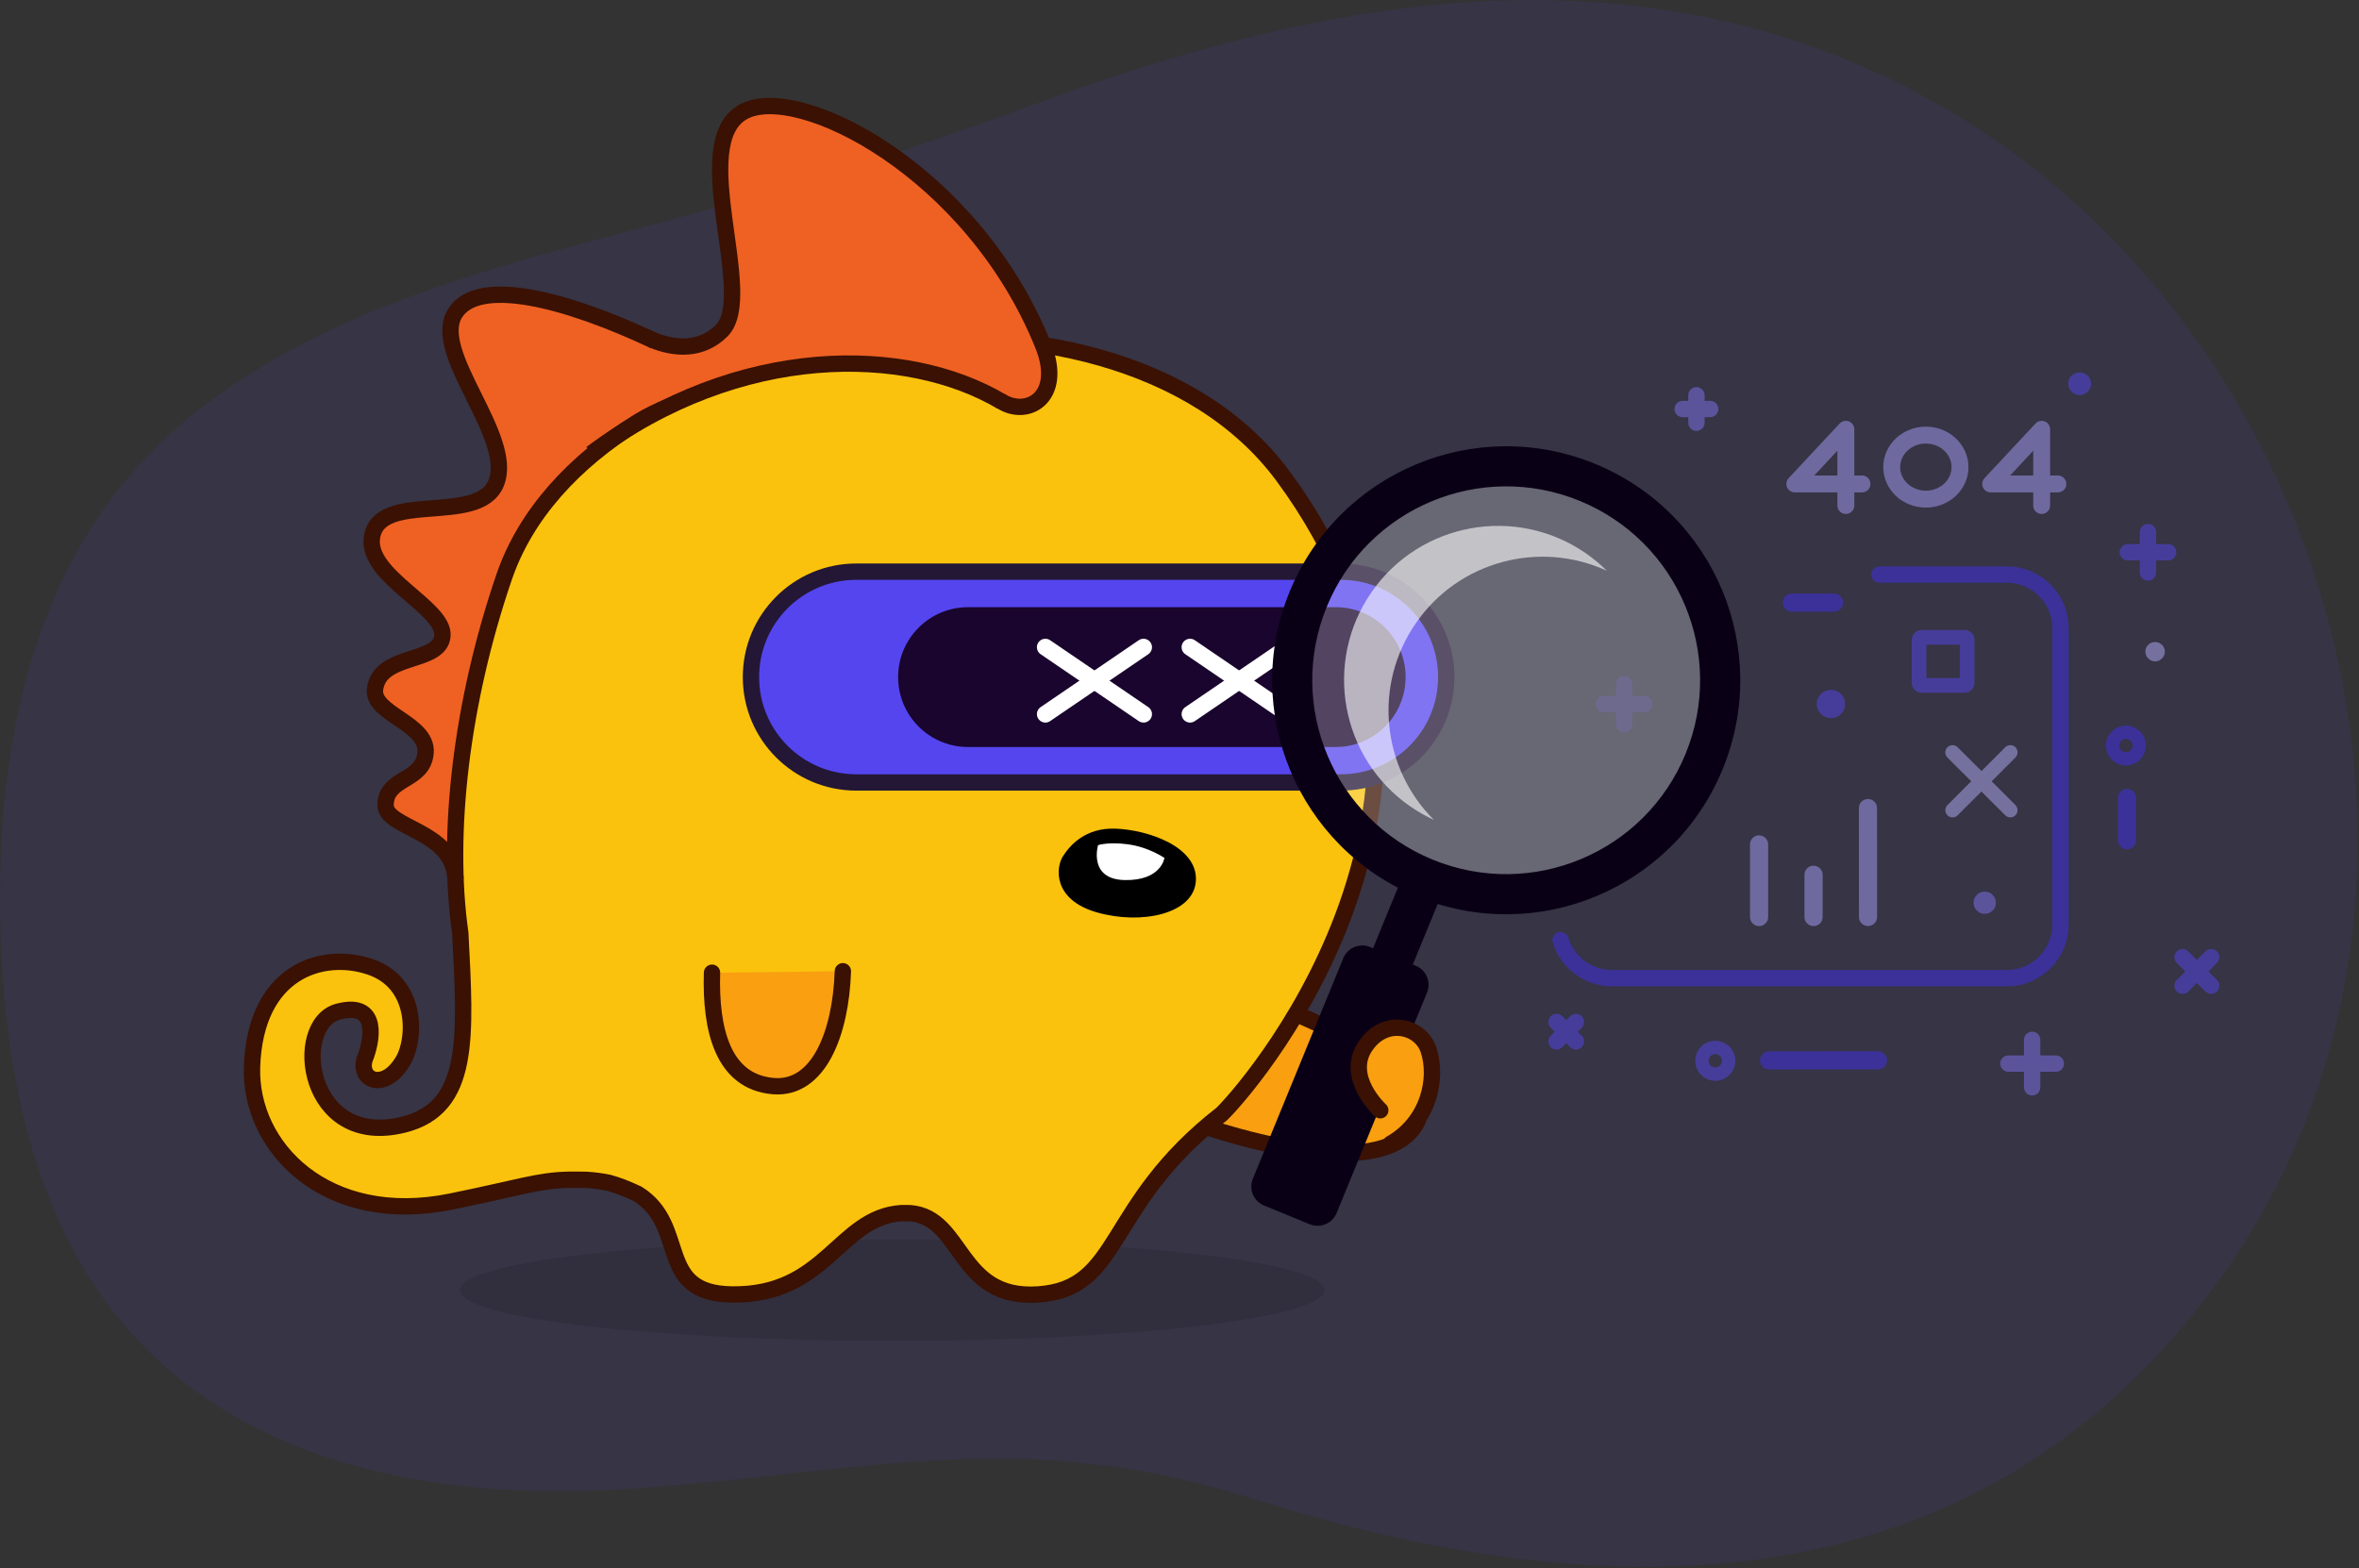 <svg viewBox="0 0 722 480" fill="none" xmlns="http://www.w3.org/2000/svg">
  <rect x="0" y="0" width="722" height="480" fill="#333333" stroke="none"/>
  <path d="M514.59 3.809C447.52 -7.781 379.51 8.589 314.8 32.559C275.1 47.269 236.85 58.949 196.11 69.759C150.35 81.899 102.13 94.259 62.74 123.959C15.75 159.389 -0.06 214.349 0 274.969C0.04 319.049 7.54 365.349 33.06 399.379C71.83 451.069 139.04 459.809 196.03 455.539C267.53 450.189 313.45 436.549 383.95 458.929C471.35 486.669 580.88 498.339 659.07 416.129C765.14 304.599 726.89 126.169 614.63 45.679C598.19 33.889 580.48 24.219 561.98 16.989C546.27 10.849 530.46 6.539 514.59 3.799V3.809Z" fill="#5545EF" fill-opacity="0.1"/>
  <path opacity="0.1" d="M273.041 410.45C346.097 410.45 405.321 403.497 405.321 394.92C405.321 386.343 346.097 379.39 273.041 379.39C199.985 379.39 140.761 386.343 140.761 394.92C140.761 403.497 199.985 410.45 273.041 410.45Z" fill="black"/>
  <g id="grot-404-arm">
    <path d="M346.921 293.19C358.131 296.32 448.181 322.33 432.881 344.87C418.531 366 348.841 340.92 326.921 325.65" fill="#F99F10"/>
    <path d="M346.921 293.19C358.131 296.32 448.181 322.33 432.881 344.87C418.531 366 348.841 340.92 326.921 325.65" stroke="#3A1103" stroke-width="5" stroke-miterlimit="10" stroke-linecap="round"/>
  </g>
  <path d="M218.861 115.04C187.091 92.89 146.441 87.92 139.291 95.87C133.491 102.31 155.401 137.59 151.851 147.9C148.311 158.21 117.231 151.54 113.831 164.65C112.221 170.88 136.061 185.91 135.421 194.61C134.781 203.31 116.371 200.85 115.021 212.11C114.111 219.68 130.911 221.35 130.271 230.37C129.631 239.39 117.501 237.74 118.031 246.48C118.461 253.57 131.721 248.9 135.271 260.82C138.811 272.74 218.871 115.04 218.871 115.04H218.861Z" fill="#EF6122"/>
  <path d="M77.141 326.59C78.111 297.43 98.461 290.96 113.241 295.94C128.011 300.92 127.191 318.09 123.461 324.55C117.501 334.86 108.751 330.41 112.021 323.19C114.441 316.26 114.891 306.64 103.441 309.7C89.211 313.51 93.641 351.77 123.601 344.25C144.121 339.1 142.511 317.37 140.881 285.68C136.511 255.02 141.241 214.82 154.281 176.66C180.701 99.34 339.851 74.21 392.681 145.73C461.311 238.63 385.631 329.37 373.991 340.96C337.731 369.1 343.611 394.56 317.631 396.25C292.941 397.86 294.971 372.77 278.641 371.37C277.681 371.37 276.721 371.37 275.761 371.35C256.591 372.76 252.891 396.67 223.981 396.25C200.421 395.91 210.911 375.33 195.171 365.46C191.871 363.9 189.011 362.8 186.371 362.08C184.291 361.64 181.981 361.32 179.371 361.16C178.771 361.12 175.141 361.14 174.081 361.14C164.731 361.31 159.121 363.52 137.991 367.82C99.921 375.56 76.321 351.26 77.141 326.59Z" fill="#FAC20C" stroke="#3A1103" stroke-width="5" stroke-miterlimit="10"/>
  <path d="M181.051 134.78C235.171 96.44 298.161 117.38 306.211 122.7C314.261 128.02 325.671 121.7 319.261 105.73C297.781 52.25 242.361 25.05 227.441 34.26C210.761 44.56 231.741 90.5 220.841 101.27C212.091 109.91 206.131 103.31 191.251 98.32C177.811 93.81 181.051 134.78 181.051 134.78Z" fill="#EF6122"/>
  <path d="M262.101 239.52L410.381 239.52C428.197 239.52 442.641 225.077 442.641 207.26V207.25C442.641 189.433 428.197 174.99 410.381 174.99L262.101 174.99C244.284 174.99 229.841 189.433 229.841 207.25V207.26C229.841 225.077 244.284 239.52 262.101 239.52Z" fill="#5545EF" stroke="#231735" stroke-width="5" stroke-miterlimit="10"/>
  <path d="M296.28 228.67L408.8 228.67C420.619 228.67 430.2 219.089 430.2 207.27C430.2 195.451 420.619 185.87 408.8 185.87H296.28C284.461 185.87 274.88 195.451 274.88 207.27C274.88 219.089 284.461 228.67 296.28 228.67Z" fill="#19052D"/>
  <path d="M257.971 297.31C257.351 316.15 250.621 333.66 236.651 332.47C221.221 331.16 217.391 315.15 217.921 297.76" fill="#F99F10"/>
  <path d="M257.971 297.31C257.351 316.15 250.621 333.66 236.651 332.47C221.221 331.16 217.391 315.15 217.921 297.76" stroke="#3A1103" stroke-width="5" stroke-miterlimit="10" stroke-linecap="round"/>
  <path d="M200.23 104.32C172.95 91.48 146.34 84.67 139.29 95.87C131.67 107.98 157.65 133.7 151.85 147.9C146.43 161.18 115.82 149.78 113.83 164.65C112.24 176.55 136.06 185.91 135.42 194.61C134.78 203.31 116.14 199.76 114.78 211.03C113.87 218.6 130.91 221.35 130.26 230.37C129.62 239.39 118.02 237.73 118.02 246.48C118.02 253.6 138.81 254.21 139.4 269.02" stroke="#3A1103" stroke-width="5" stroke-miterlimit="10"/>
  <path d="M306.211 122.7C314.261 128.02 325.671 121.7 319.261 105.73C297.781 52.25 244.001 24.95 227.441 34.26C210.061 44.03 231.741 90.5 220.841 101.27C214.751 107.29 206.751 107.03 199.421 103.95" stroke="#3A1103" stroke-width="5" stroke-miterlimit="10"/>
  <path d="M306.531 122.94C277.581 105.78 226.39 104.87 180.98 138.83" stroke="#3A1103" stroke-width="5" stroke-miterlimit="10"/>
  <path d="M341.4 253.66C351.4 254.03 366.49 259.17 366.02 269.49C365.55 279.82 349.3 283.19 335.71 279.29C322.12 275.39 323.16 265.5 325.3 262.15C327.44 258.8 332.12 253.32 341.41 253.66H341.4Z" fill="black"/>
  <path d="M345.16 258.45C351.6 259.28 356.39 262.63 356.39 262.63C356.39 262.63 355.45 269.62 344.22 269.4C332.99 269.18 336.07 258.72 336.07 258.72C336.07 258.72 339.03 257.66 345.15 258.44L345.16 258.45Z" fill="white"/>
  <g opacity="0.5">
    <path d="M621.96 318.31V332.84" stroke="#7F73F2" stroke-width="5" stroke-miterlimit="10" stroke-linecap="round"/>
    <path d="M629.23 325.58H614.69" stroke="#7F73F2" stroke-width="5" stroke-miterlimit="10" stroke-linecap="round"/>
    <path d="M657.411 162.86V175.25" stroke="#5545EF" stroke-width="5" stroke-miterlimit="10" stroke-linecap="round"/>
    <path d="M663.601 169.05H651.221" stroke="#5545EF" stroke-width="5" stroke-miterlimit="10" stroke-linecap="round"/>
    <g opacity="0.4">
      <path d="M497.061 209.35V221.73" stroke="#5545EF" stroke-width="5" stroke-miterlimit="10" stroke-linecap="round"/>
      <path d="M503.25 215.54H490.87" stroke="#5545EF" stroke-width="5" stroke-miterlimit="10" stroke-linecap="round"/>
    </g>
    <path d="M668 293L676.76 301.75" stroke="#5545EF" stroke-width="5" stroke-miterlimit="10" stroke-linecap="round"/>
    <path d="M676.76 293L668 301.75" stroke="#5545EF" stroke-width="5" stroke-miterlimit="10" stroke-linecap="round"/>
    <path d="M476.391 312.83L482.341 318.78" stroke="#5545EF" stroke-width="5" stroke-miterlimit="10" stroke-linecap="round"/>
    <path d="M482.341 312.83L476.391 318.78" stroke="#5545EF" stroke-width="5" stroke-miterlimit="10" stroke-linecap="round"/>
    <path d="M515 125.2H523.41" stroke="#7F73F2" stroke-width="5" stroke-miterlimit="10" stroke-linecap="round"/>
    <path d="M519.21 121V129.41" stroke="#7F73F2" stroke-width="5" stroke-miterlimit="10" stroke-linecap="round"/>
    <path d="M609.581 239.16L616.861 231.87C617.721 231.01 617.721 229.61 616.861 228.74C616.001 227.88 614.601 227.88 613.731 228.74L606.451 236.03L599.161 228.75C598.301 227.89 596.901 227.89 596.031 228.75C595.171 229.61 595.171 231.01 596.031 231.88L603.321 239.16L596.041 246.45C595.181 247.31 595.181 248.71 596.041 249.58C596.471 250.01 597.041 250.23 597.601 250.23C598.161 250.23 598.731 250.01 599.161 249.58L606.441 242.29L613.731 249.57C614.161 250 614.731 250.22 615.291 250.22C615.851 250.22 616.421 250 616.851 249.57C617.711 248.71 617.711 247.31 616.851 246.44L609.561 239.16H609.581Z" fill="#B4ADF8"/>
    <path d="M557.84 280.71V267.77C557.83 266.23 556.581 264.99 555.051 264.99C553.521 264.99 552.271 266.23 552.271 267.77V280.71C552.281 282.25 553.531 283.49 555.061 283.49C556.591 283.49 557.84 282.25 557.84 280.71Z" fill="#A59DF7"/>
    <path d="M648.21 244.27V257.21C648.22 258.75 649.47 259.99 651 259.99C652.53 259.99 653.78 258.75 653.78 257.21V244.27C653.77 242.73 652.52 241.49 650.99 241.49C649.46 241.49 648.21 242.73 648.21 244.27Z" fill="#402EED"/>
    <path d="M561.34 181.68H548.4C546.86 181.69 545.62 182.94 545.62 184.47C545.62 186 546.86 187.25 548.4 187.25H561.34C562.88 187.24 564.12 185.99 564.12 184.46C564.12 182.93 562.88 181.68 561.34 181.68Z" fill="#402EED"/>
    <path d="M568.931 247.36L568.951 280.7C568.951 282.24 570.191 283.48 571.731 283.48C573.271 283.48 574.511 282.24 574.511 280.7L574.491 247.36C574.491 245.82 573.251 244.58 571.711 244.58C570.171 244.58 568.931 245.82 568.931 247.36Z" fill="#A59DF7"/>
    <path d="M574.791 321.8L541.451 321.82C539.911 321.82 538.671 323.06 538.671 324.6C538.671 326.14 539.911 327.38 541.451 327.38L574.791 327.36C576.331 327.36 577.571 326.12 577.571 324.58C577.571 323.04 576.331 321.8 574.791 321.8Z" fill="#402EED"/>
    <path d="M601.3 192.84H588.12C586.46 192.84 585.11 194.2 585.11 195.86V209.04C585.11 210.71 586.47 212.05 588.13 212.05H601.31C602.97 212.05 604.32 210.7 604.32 209.03V195.85C604.32 194.19 602.96 192.84 601.3 192.84ZM599.82 207.55H589.61V197.35H599.82V207.55Z" fill="#5545EF"/>
    <path d="M541.171 280.72V258.49C541.161 256.95 539.911 255.71 538.381 255.71C536.851 255.71 535.601 256.95 535.601 258.49V280.72C535.611 282.26 536.861 283.5 538.391 283.5C539.921 283.5 541.171 282.26 541.171 280.72Z" fill="#A59DF7"/>
    <path d="M524.981 318.59C528.361 318.59 531.111 321.34 531.111 324.72C531.111 328.1 528.361 330.85 524.981 330.85C521.601 330.85 518.851 328.1 518.851 324.72C518.851 321.34 521.601 318.59 524.981 318.59ZM524.981 326.76C526.111 326.76 527.021 325.84 527.021 324.72C527.021 323.6 526.101 322.68 524.981 322.68C523.861 322.68 522.941 323.6 522.941 324.72C522.941 325.84 523.861 326.76 524.981 326.76Z" fill="#5545EF"/>
    <path d="M656.781 228.23C656.781 231.6 654.041 234.34 650.671 234.34C647.301 234.34 644.561 231.6 644.561 228.23C644.561 224.86 647.301 222.12 650.671 222.12C654.041 222.12 656.781 224.86 656.781 228.23ZM648.641 228.23C648.641 229.35 649.551 230.27 650.681 230.27C651.811 230.27 652.72 229.36 652.72 228.23C652.72 227.1 651.811 226.19 650.681 226.19C649.551 226.19 648.641 227.1 648.641 228.23Z" fill="#402EED"/>
    <path d="M607.45 279.74C607.04 279.74 606.56 279.67 606.15 279.47C605.74 279.33 605.33 279.06 605.06 278.72C604.72 278.45 604.45 278.04 604.31 277.63C604.1 277.22 604.04 276.81 604.04 276.33C604.04 275.44 604.38 274.55 605.06 273.94C605.33 273.6 605.74 273.33 606.15 273.19C606.97 272.85 607.93 272.85 608.75 273.19C609.16 273.33 609.57 273.6 609.84 273.94C610.52 274.55 610.87 275.44 610.87 276.33C610.87 276.81 610.8 277.22 610.6 277.63C610.46 278.04 610.19 278.45 609.85 278.72C609.58 279.06 609.17 279.34 608.76 279.47C608.35 279.67 607.94 279.74 607.46 279.74H607.45Z" fill="#7F73F2"/>
    <path d="M560.38 219.83C559.24 219.83 558.111 219.4 557.331 218.52C556.461 217.74 556.021 216.61 556.021 215.47C556.021 214.33 556.451 213.21 557.331 212.42C558.901 210.77 561.861 210.77 563.421 212.42C563.861 212.77 564.21 213.3 564.38 213.82C564.64 214.35 564.73 214.95 564.73 215.48C564.73 216.08 564.64 216.61 564.38 217.13C564.21 217.66 563.861 218.18 563.421 218.53C562.641 219.41 561.51 219.84 560.37 219.84L560.38 219.83Z" fill="#5545EF"/>
    <path d="M659.59 202.46C658.81 202.46 658.04 202.16 657.5 201.56C656.9 201.02 656.61 200.25 656.61 199.47C656.61 198.69 656.91 197.92 657.5 197.38C658.57 196.25 660.6 196.25 661.67 197.38C661.97 197.62 662.21 197.98 662.33 198.34C662.51 198.7 662.57 199.11 662.57 199.48C662.57 199.89 662.51 200.25 662.33 200.61C662.21 200.97 661.97 201.33 661.67 201.57C661.13 202.17 660.36 202.47 659.58 202.47L659.59 202.46Z" fill="#B4ADF8"/>
    <path d="M636.5 120.948C636.08 120.948 635.59 120.878 635.17 120.668C634.75 120.528 634.33 120.247 634.05 119.897C633.35 119.267 633 118.358 633 117.448C633 116.958 633.07 116.537 633.28 116.117C633.42 115.697 633.7 115.278 634.05 114.998C635.31 113.668 637.69 113.668 638.95 114.998C639.3 115.278 639.58 115.697 639.72 116.117C639.93 116.537 640 116.958 640 117.448C640 118.358 639.65 119.267 638.95 119.897C638.67 120.247 638.25 120.528 637.83 120.668C637.41 120.878 636.92 120.948 636.5 120.948Z" fill="#5545EF"/>
    <path d="M614.231 301.93H493.311C485.081 301.93 477.641 296.42 475.231 288.53C474.831 287.21 475.571 285.81 476.891 285.41C478.211 285.01 479.611 285.75 480.011 287.07C481.791 292.88 487.261 296.93 493.311 296.93H614.231C621.901 296.93 628.131 290.69 628.131 283.03V192.28C628.131 184.62 621.891 178.38 614.231 178.38H575.251C573.871 178.38 572.751 177.26 572.751 175.88C572.751 174.5 573.871 173.38 575.251 173.38H614.231C624.651 173.38 633.131 181.86 633.131 192.28V283.03C633.131 293.45 624.651 301.93 614.231 301.93Z" fill="#402EED"/>
    <g id="grot-404-text">
      <path d="M564.94 154.74V131.41L549.33 148.14H569.88" stroke="#A69DF7" stroke-width="5.18" stroke-linecap="round" stroke-linejoin="round"/>
      <path d="M624.88 154.74V131.41L609.271 148.14H629.831" stroke="#A69DF7" stroke-width="5.18" stroke-linecap="round" stroke-linejoin="round"/>
      <path d="M589.431 152.79C595.202 152.79 599.88 148.402 599.88 142.99C599.88 137.578 595.202 133.19 589.431 133.19C583.659 133.19 578.98 137.578 578.98 142.99C578.98 148.402 583.659 152.79 589.431 152.79Z" stroke="#A69DF7" stroke-width="5.18" stroke-linecap="round" stroke-linejoin="round"/>
    </g>
  </g>
  <path d="M364.23 218.6L394.26 198.12" stroke="white" stroke-width="5.18" stroke-miterlimit="10" stroke-linecap="round"/>
  <path d="M394.26 218.6L364.23 198.12" stroke="white" stroke-width="5.18" stroke-miterlimit="10" stroke-linecap="round"/>
  <path d="M319.95 218.6L349.99 198.12" stroke="white" stroke-width="5.18" stroke-miterlimit="10" stroke-linecap="round"/>
  <path d="M349.99 218.6L319.95 198.12" stroke="white" stroke-width="5.18" stroke-miterlimit="10" stroke-linecap="round"/>
  <g id="grot-404-magnifier">
    <path opacity="0.25" d="M459.55 269.6C493.527 269.6 521.07 242.057 521.07 208.08C521.07 174.103 493.527 146.56 459.55 146.56C425.574 146.56 398.03 174.103 398.03 208.08C398.03 242.057 425.574 269.6 459.55 269.6Z" fill="white"/>
    <path d="M531.381 221.52C532.261 216.9 532.671 212.18 532.621 207.48C532.571 202.87 532.071 198.24 531.131 193.71C530.201 189.23 528.831 184.82 527.061 180.6C525.291 176.38 523.111 172.3 520.581 168.5C518.021 164.65 515.071 161.04 511.831 157.77C508.521 154.43 504.861 151.42 500.961 148.8C496.961 146.12 492.661 143.82 488.171 141.98C483.681 140.14 479.011 138.75 474.271 137.85C469.651 136.97 464.931 136.56 460.231 136.61C455.621 136.66 450.991 137.16 446.46 138.1C441.98 139.03 437.571 140.4 433.351 142.17C429.131 143.94 425.051 146.12 421.251 148.65C417.401 151.21 413.791 154.16 410.521 157.4C407.181 160.71 404.171 164.37 401.551 168.27C398.871 172.27 396.571 176.57 394.731 181.06C392.891 185.55 391.501 190.22 390.601 194.96C389.721 199.58 389.311 204.3 389.361 209C389.411 213.61 389.911 218.24 390.851 222.77C391.781 227.25 393.151 231.66 394.921 235.88C396.691 240.1 398.871 244.18 401.401 247.98C403.961 251.83 406.911 255.44 410.151 258.71C413.461 262.05 417.121 265.06 421.021 267.68C423.211 269.15 425.491 270.5 427.841 271.73L420.241 290.27L419.321 289.89C416.121 288.58 412.441 290.12 411.131 293.32L383.451 360.83C382.141 364.03 383.681 367.71 386.881 369.02L400.891 374.77C404.091 376.08 407.771 374.54 409.081 371.34L436.761 303.83C438.071 300.63 436.531 296.95 433.331 295.64L432.411 295.26L440.011 276.72C442.551 277.5 445.121 278.14 447.711 278.63C452.331 279.51 457.051 279.92 461.751 279.87C466.361 279.82 470.991 279.32 475.521 278.38C480.001 277.45 484.411 276.08 488.631 274.31C492.851 272.54 496.931 270.36 500.731 267.83C504.581 265.27 508.19 262.32 511.46 259.08C514.8 255.77 517.811 252.11 520.431 248.21C523.111 244.21 525.411 239.91 527.251 235.42C529.091 230.93 530.481 226.26 531.381 221.52ZM438.471 263.14C408.151 250.71 393.651 216.04 406.081 185.72C418.511 155.4 453.181 140.9 483.501 153.33C513.821 165.76 528.321 200.43 515.891 230.75C503.461 261.07 468.791 275.57 438.471 263.14Z" fill="#0A0016"/>
    <path opacity="0.6" d="M431.661 246.88C433.981 248.49 436.401 249.85 438.881 250.99C422.951 235.18 420.151 209.77 433.381 190.69C446.611 171.61 471.401 165.33 491.781 174.71C489.841 172.79 487.721 171 485.401 169.39C464.001 154.55 434.621 159.86 419.781 181.26C404.941 202.66 410.251 232.04 431.651 246.88H431.661Z" fill="white"/>
    <path d="M425.671 350.09C437.371 343.43 440.131 329.99 437.201 321.33C434.781 314.19 424.271 311.27 418.091 319.96C411.221 329.61 422.451 339.87 422.451 339.87" fill="#F99F10"/>
    <path d="M425.671 350.09C437.371 343.43 440.131 329.99 437.201 321.33C434.781 314.19 424.271 311.27 418.091 319.96C411.221 329.61 422.451 339.87 422.451 339.87" stroke="#3A1103" stroke-width="5" stroke-miterlimit="10" stroke-linecap="round"/>
  </g>
</svg>
